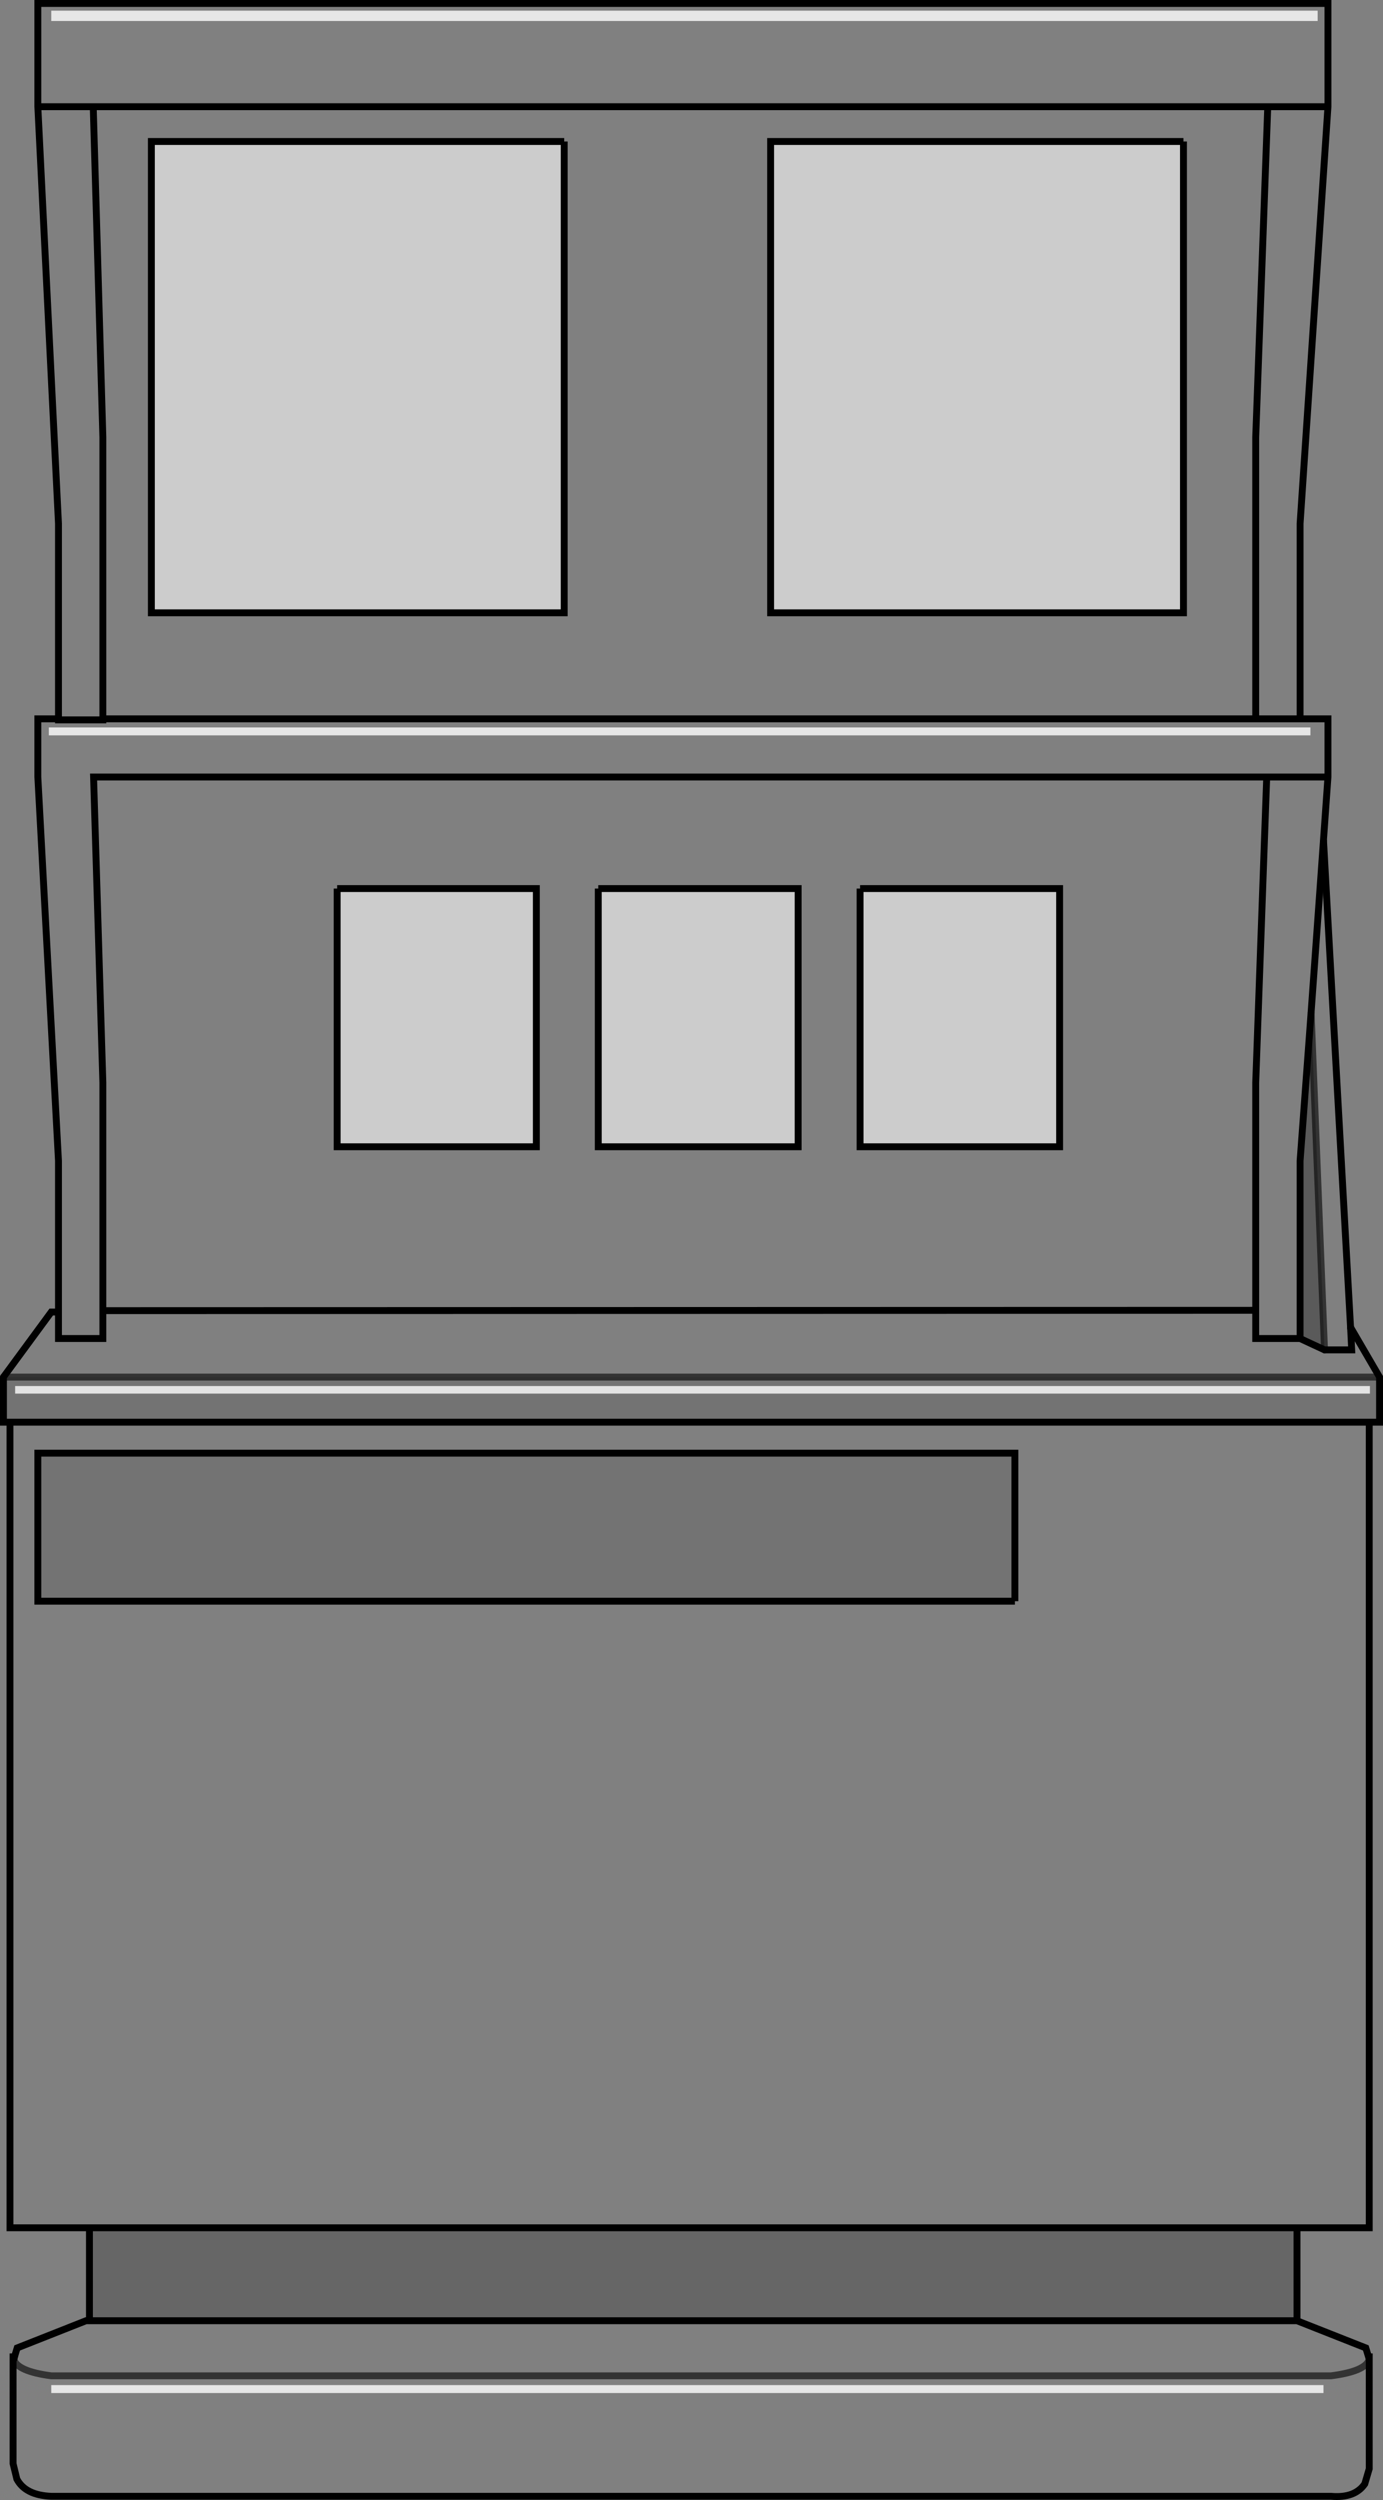 <?xml version="1.0" encoding="UTF-8" standalone="no"?>
<svg xmlns:xlink="http://www.w3.org/1999/xlink" height="363.1px" width="201.0px" xmlns="http://www.w3.org/2000/svg">
  <rect width="100%" height="100%" fill="#808080" stroke="none"/>
  <g transform="matrix(1.0, 0.0, 0.0, 1.0, 100.5, 181.55)">
    <path d="M-100.0 18.45 L-93.05 9.0 -92.0 9.0 -92.0 -12.95 -95.0 -68.7 -95.0 -77.15 -92.0 -77.15 -92.0 -105.5 -95.0 -166.05 -95.0 -181.05 92.5 -181.05 92.5 -166.05 88.45 -105.5 88.45 -77.15 92.5 -77.15 92.5 -68.7 91.85 -59.55 95.8 11.5 95.95 11.5 100.0 18.45 -100.0 18.45 M98.5 25.0 L98.5 142.0 88.0 142.0 -87.5 142.0 -99.05 142.0 -99.05 25.0 98.5 25.0 M88.0 155.5 L98.0 159.45 98.4 160.75 98.5 160.75 98.5 161.1 98.5 177.0 97.85 179.2 Q96.4 181.3 92.95 181.0 L-93.05 181.0 Q-96.8 180.85 -98.05 178.5 L-98.6 176.25 -98.6 160.75 -98.4 160.75 -98.0 159.45 -88.0 155.5 -87.5 155.5 88.0 155.5 M83.75 -166.05 L92.5 -166.05 83.75 -166.05 -86.95 -166.05 -85.55 -118.05 -85.55 -77.15 82.0 -77.15 82.0 -118.05 83.75 -166.05 M88.45 -77.15 L82.0 -77.15 88.45 -77.15 M92.5 -68.7 L83.6 -68.7 92.5 -68.7 M90.05 -34.5 L88.45 -12.95 88.45 12.85 92.0 14.5 90.05 -34.5 91.85 -59.55 90.05 -34.5 M82.0 8.75 L82.0 -24.3 83.6 -68.7 -86.9 -68.7 -85.55 -24.3 -85.55 8.8 82.0 8.75 82.0 12.85 88.45 12.85 82.0 12.85 82.0 8.75 M95.8 11.5 L95.95 14.5 92.0 14.5 95.95 14.5 95.8 11.5 M47.0 51.0 L47.0 29.5 -95.0 29.5 -95.0 51.0 47.0 51.0 M98.5 161.1 Q98.0 162.85 92.95 163.5 L-93.05 163.5 Q-98.0 162.85 -98.5 161.1 -98.0 162.85 -93.05 163.5 L92.95 163.5 Q98.0 162.85 98.5 161.1 L98.4 160.75 98.5 161.1 M-95.0 -166.05 L-86.95 -166.05 -95.0 -166.05 M-92.0 -77.15 L-92.0 -77.0 -85.55 -77.0 -85.55 -77.15 -85.55 -77.0 -92.0 -77.0 -92.0 -77.15 M-92.0 9.0 L-92.0 12.85 -85.55 12.85 -85.55 8.8 -85.55 12.85 -92.0 12.85 -92.0 9.0 M-98.5 161.1 L-98.4 160.75 -98.5 161.1" fill="#ffffff" fill-opacity="0.0" fill-rule="evenodd" stroke="none"/>
    <path d="M88.45 12.85 L88.45 -12.95 90.05 -34.5 92.0 14.5 88.45 12.85" fill="#000000" fill-opacity="0.298" fill-rule="evenodd" stroke="none"/>
    <path d="M88.0 142.0 L88.0 155.5 -87.5 155.5 -87.5 142.0 88.0 142.0" fill="#000000" fill-opacity="0.2" fill-rule="evenodd" stroke="none"/>
    <path d="M100.0 18.45 L100.0 25.0 98.5 25.0 -99.05 25.0 -100.0 25.0 -100.0 18.45 100.0 18.45 M47.0 51.0 L-95.0 51.0 -95.0 29.5 47.0 29.5 47.0 51.0" fill="#000000" fill-opacity="0.098" fill-rule="evenodd" stroke="none"/>
    <path d="M71.5 -161.0 L71.5 -92.55 11.5 -92.55 11.5 -161.0 71.5 -161.0 M-13.55 -52.5 L15.5 -52.5 15.5 -15.0 -13.55 -15.0 -13.55 -52.5 M24.5 -52.5 L53.5 -52.5 53.5 -15.0 24.5 -15.0 24.5 -52.5 M-18.5 -161.0 L-18.5 -92.55 -78.5 -92.55 -78.5 -161.0 -18.5 -161.0 M-51.5 -52.5 L-22.55 -52.5 -22.55 -15.0 -51.5 -15.0 -51.5 -52.5" fill="#ffffff" fill-opacity="0.6" fill-rule="evenodd" stroke="none"/>
    <path d="M71.5 -161.0 L71.5 -92.55 11.5 -92.55 11.5 -161.0 71.5 -161.0 M-13.55 -52.5 L15.5 -52.5 15.5 -15.0 -13.55 -15.0 -13.55 -52.5 M24.5 -52.5 L53.5 -52.5 53.5 -15.0 24.5 -15.0 24.5 -52.5 M47.0 51.0 L-95.0 51.0 -95.0 29.5 47.0 29.5 47.0 51.0 M-18.5 -161.0 L-18.5 -92.55 -78.5 -92.55 -78.5 -161.0 -18.5 -161.0 M-51.5 -52.5 L-22.55 -52.5 -22.55 -15.0 -51.5 -15.0 -51.5 -52.5" fill="none" stroke="#000000" stroke-linecap="butt" stroke-linejoin="miter-clip" stroke-miterlimit="10.0" stroke-width="1.0"/>
    <path d="M-100.0 18.45 L-93.05 9.0 -92.0 9.0 -92.0 -12.95 -95.0 -68.7 -95.0 -77.15 -92.0 -77.15 -92.0 -105.5 -95.0 -166.05 -95.0 -181.05 92.5 -181.05 92.5 -166.05 88.45 -105.5 88.45 -77.15 92.5 -77.15 92.5 -68.7 91.85 -59.55 90.05 -34.5 88.45 -12.95 88.45 12.85 92.0 14.5 95.95 14.5 95.8 11.5 95.95 11.5 100.0 18.45 100.0 25.0 98.5 25.0 98.5 142.0 88.0 142.0 88.0 155.5 98.0 159.45 98.4 160.75 98.5 160.75 98.5 161.1 98.5 177.0 97.85 179.2 Q96.4 181.3 92.95 181.0 L-93.05 181.0 Q-96.8 180.85 -98.05 178.5 L-98.6 176.25 -98.6 160.75 -98.4 160.75 -98.0 159.45 -88.0 155.5 -87.5 155.5 -87.5 142.0 -99.05 142.0 -99.05 25.0 -100.0 25.0 -100.0 18.45 M92.5 -166.05 L83.75 -166.05 82.0 -118.05 82.0 -77.15 88.45 -77.15 M83.6 -68.7 L92.5 -68.7 M82.0 8.75 L82.0 -24.3 83.6 -68.7 -86.9 -68.7 -85.55 -24.3 -85.55 8.8 82.0 8.75 82.0 12.85 88.45 12.85 M98.5 161.1 L98.4 160.75 M-86.95 -166.05 L-95.0 -166.05 M83.75 -166.05 L-86.95 -166.05 -85.55 -118.05 -85.55 -77.15 82.0 -77.15 M-85.55 -77.15 L-85.55 -77.0 -92.0 -77.0 -92.0 -77.15 M-85.55 8.8 L-85.55 12.85 -92.0 12.85 -92.0 9.0 M-87.5 155.5 L88.0 155.5 M-87.5 142.0 L88.0 142.0 M98.5 25.0 L-99.05 25.0" fill="none" stroke="#000000" stroke-linecap="round" stroke-linejoin="miter-clip" stroke-miterlimit="10.0" stroke-width="1.0"/>
    <path d="M91.85 -59.55 L95.8 11.5" fill="none" stroke="#000000" stroke-linecap="butt" stroke-linejoin="miter-clip" stroke-miterlimit="10.0" stroke-width="1.0"/>
    <path d="M-100.0 18.45 L100.0 18.45 M92.0 14.5 L90.05 -34.5" fill="none" stroke="#000000" stroke-linecap="round" stroke-linejoin="miter-clip" stroke-miterlimit="10.0" stroke-opacity="0.6" stroke-width="1.0"/>
    <path d="M-98.5 161.1 Q-98.0 162.85 -93.05 163.5 L92.95 163.5 Q98.0 162.85 98.5 161.1" fill="none" stroke="#000000" stroke-linecap="butt" stroke-linejoin="miter-clip" stroke-miterlimit="10.0" stroke-opacity="0.6" stroke-width="1.0"/>
    <path d="M-98.4 160.75 L-98.5 161.1" fill="none" stroke="#000000" stroke-linecap="round" stroke-linejoin="miter-clip" stroke-miterlimit="10.0" stroke-width="1.0"/>
    <path d="M91.0 -178.5 L-93.05 -178.5 -93.05 -180.0 91.0 -180.0 91.0 -178.5 M89.95 -74.75 L-93.4 -74.75 -93.4 -75.9 89.95 -75.9 89.95 -74.75 M-98.3 19.75 L98.6 19.75 98.6 20.85 -98.3 20.85 -98.3 19.75 M-93.05 164.85 L91.85 164.85 91.85 166.0 -93.05 166.0 -93.05 164.85" fill="#ffffff" fill-opacity="0.8" fill-rule="evenodd" stroke="none"/>
  </g>
</svg>
